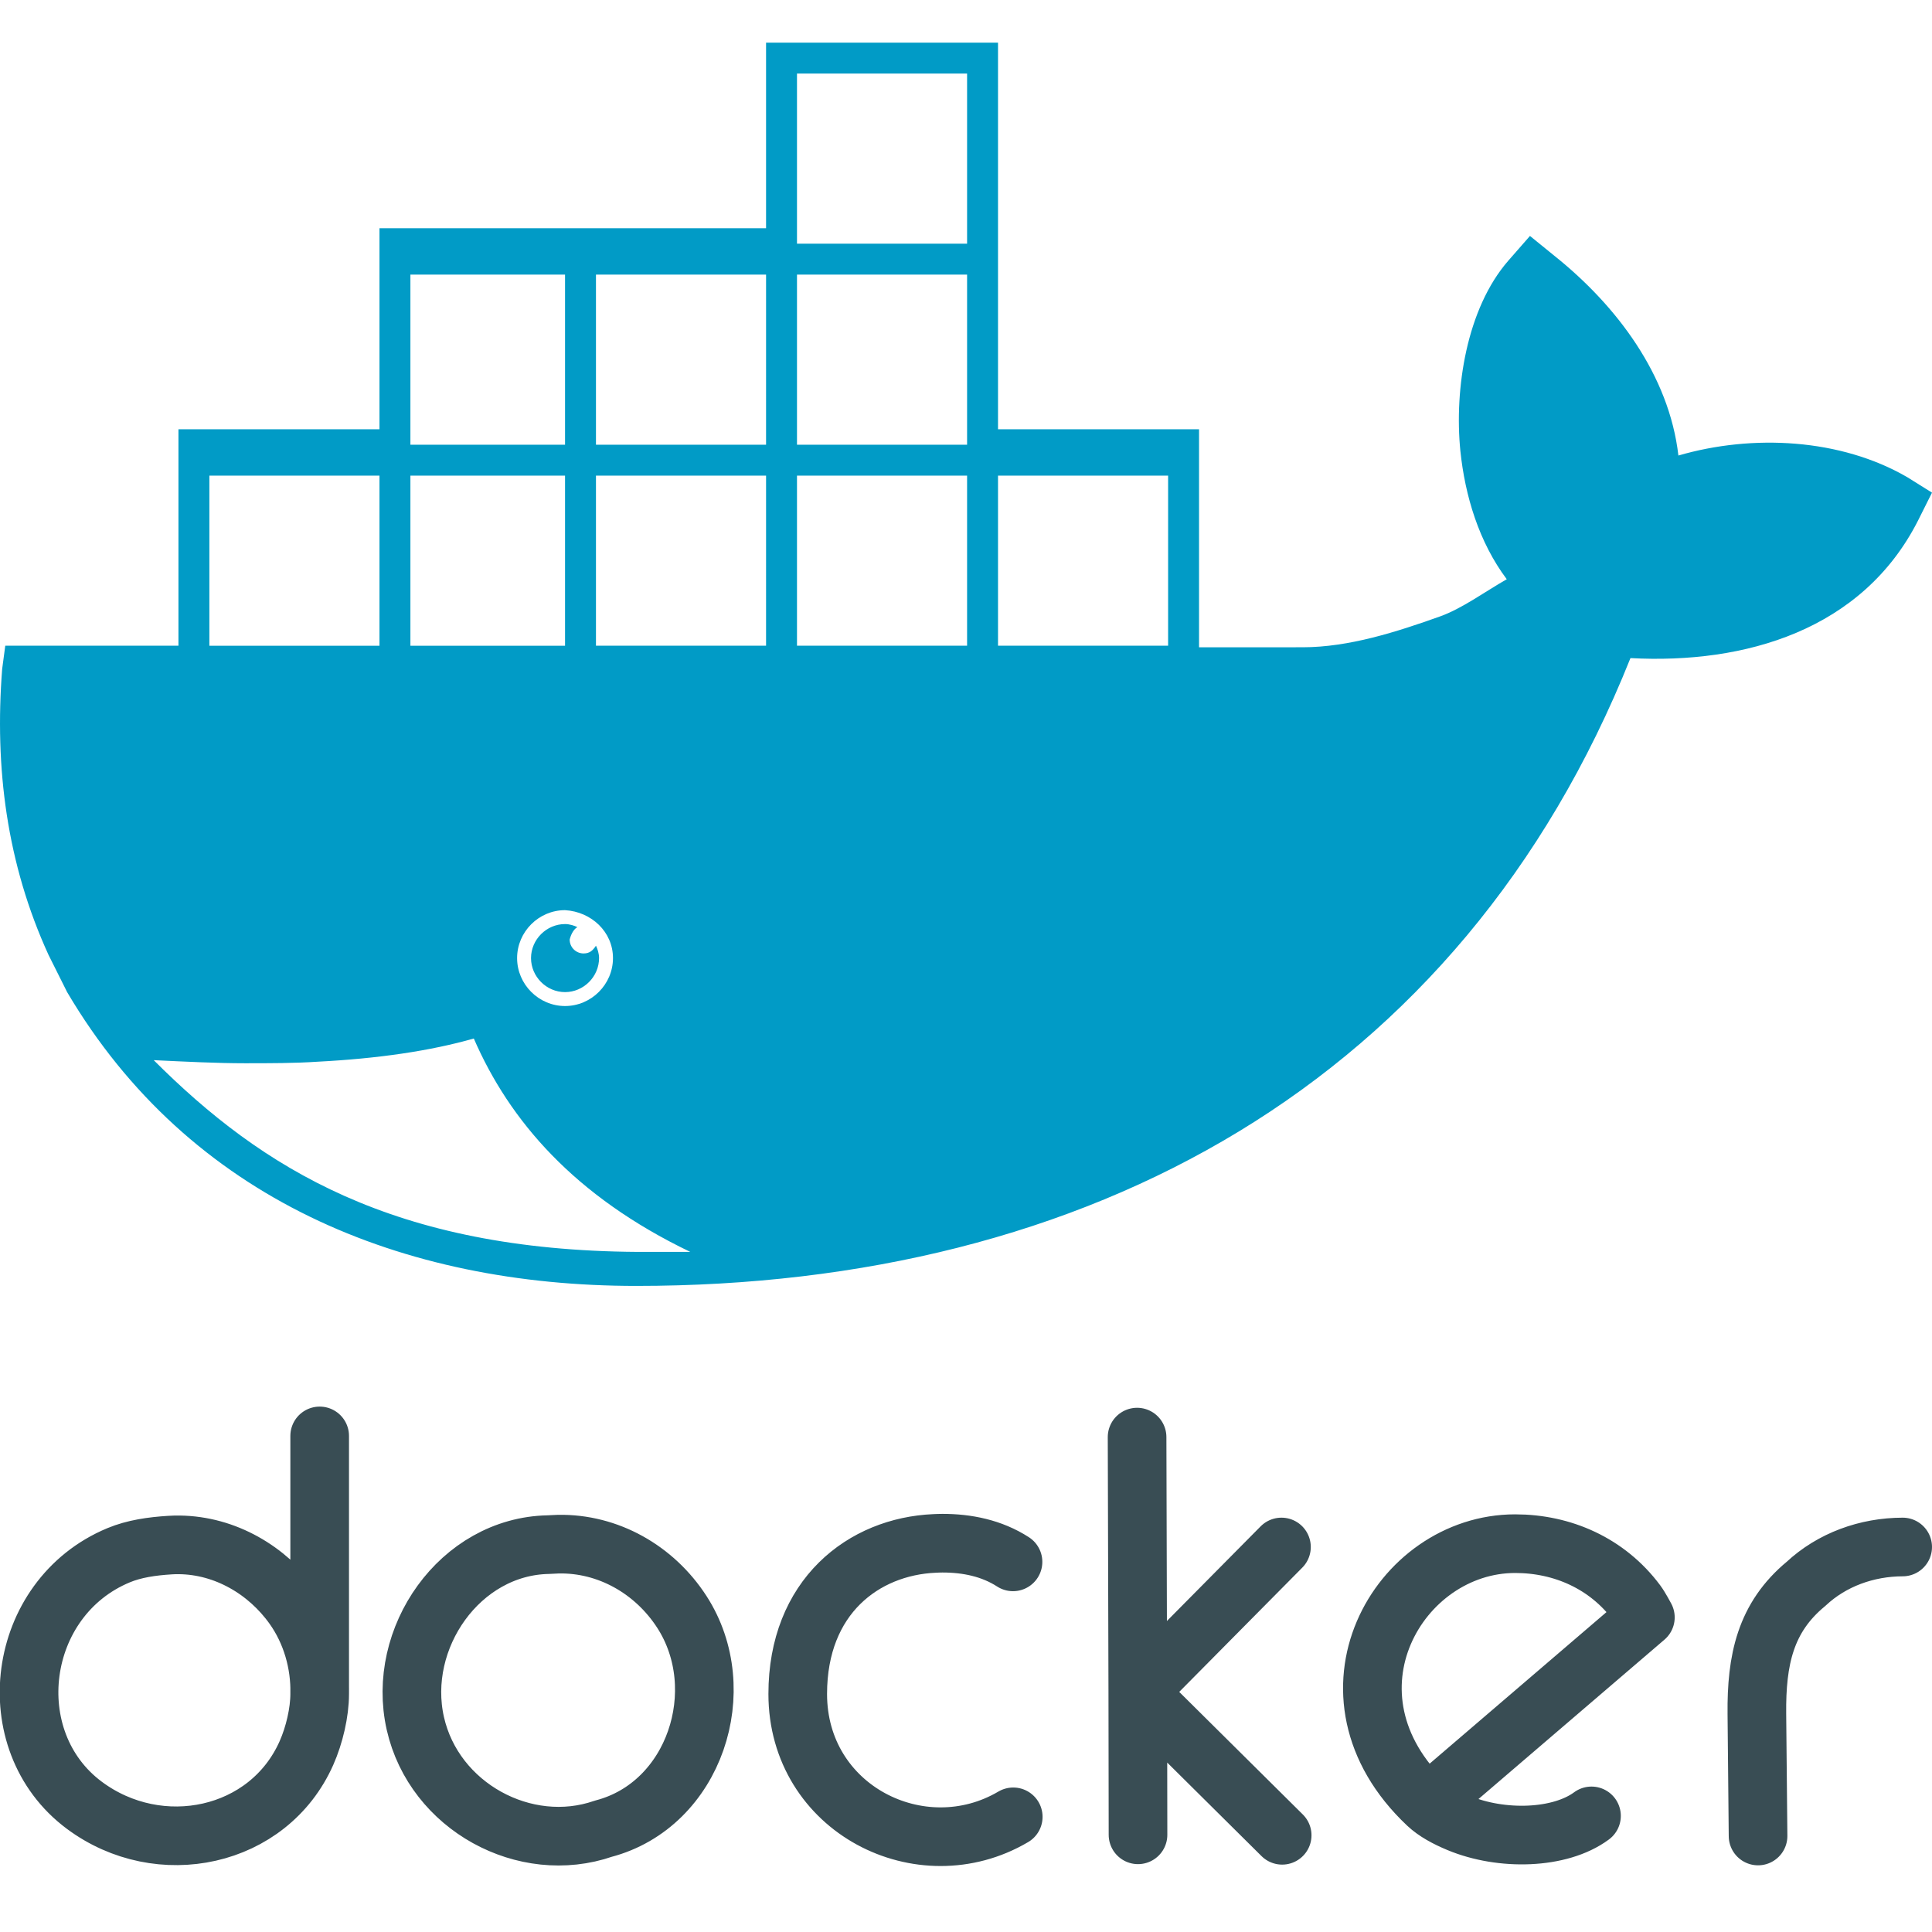 <?xml version="1.0" encoding="UTF-8" standalone="no"?>
<svg
   xmlns:dc="http://purl.org/dc/elements/1.1/"
   xmlns:cc="http://creativecommons.org/ns#"
   xmlns:rdf="http://www.w3.org/1999/02/22-rdf-syntax-ns#"
   xmlns:svg="http://www.w3.org/2000/svg"
   xmlns="http://www.w3.org/2000/svg"
   xmlns:sodipodi="http://sodipodi.sourceforge.net/DTD/sodipodi-0.dtd"
   xmlns:inkscape="http://www.inkscape.org/namespaces/inkscape"
   width="2500"
   height="2500"
   viewBox="0 0 256 255.952"
   version="1.1"
   id="svg867"
   sodipodi:docname="docker-name-noop.svg"
   inkscape:version="1.0.1 (c497b03c, 2020-09-10)">
  <defs
     id="defs871" />
  <sodipodi:namedview
     pagecolor="#ffffff"
     bordercolor="#666666"
     borderopacity="1"
     objecttolerance="10"
     gridtolerance="10"
     guidetolerance="10"
     inkscape:pageopacity="0"
     inkscape:pageshadow="2"
     inkscape:window-width="1399"
     inkscape:window-height="801"
     id="namedview869"
     showgrid="false"
     inkscape:zoom="0.15724058"
     inkscape:cx="925.2772"
     inkscape:cy="1041.5686"
     inkscape:window-x="453"
     inkscape:window-y="215"
     inkscape:window-maximized="0"
     inkscape:current-layer="svg867"
     inkscape:document-rotation="0" />
  <path
     d="m 150.792,243.098 -0.029,-18.912 -0.094,-33.786 m 19.131,14.56 -19.038,19.226 19.132,18.975 M 42.36,224.436 c 0.092,-4.056 -1.087,-8.2 -3.476,-11.554 -3.442,-4.833 -9.012,-8.133 -15.124,-8.204 -0.408,0 -0.811,0 -1.221,0.031 -2.416,0.149 -4.756,0.485 -6.826,1.346 -13.616,5.665 -16.029,24.573 -4.54,33.128 9.949,7.408 24.421,4.383 29.433,-6.92 1.059,-2.389 1.753,-5.4 1.753,-7.828 v -34.193 m 91.87,16.689 c -2.819,-1.822 -6.108,-2.479 -9.362,-2.474 -0.353,0 -0.715,0.017 -1.033,0.031 -9.407,0.405 -18.13,7.052 -18.13,19.946 0,15.244 16.345,23.471 28.557,16.282 m 54.859,-1.66 c 9.621,-8.242 28.901,-24.768 28.901,-24.768 0,0 -0.703,-1.33 -1.159,-1.941 -3.89,-5.221 -9.834,-7.828 -16.094,-7.828 -15.472,0 -27.07,20.007 -11.648,34.537 1.068,1.006 2.535,1.794 4.165,2.474 5.659,2.359 13.406,2.166 17.597,-0.939 M 73.981,204.584 c -0.439,0.008 -0.875,0.054 -1.315,0.063 -11.732,0.216 -20.191,12.402 -17.629,23.703 2.497,11.013 14.529,17.535 24.924,13.934 12.105,-3.174 17.042,-18.417 10.396,-28.713 -3.635,-5.631 -9.797,-9.112 -16.376,-8.987 z m 178.134,0.376 c -4.751,0.013 -9.378,1.677 -12.807,4.885 -5.408,4.463 -6.582,10.099 -6.513,17.222 l 0.157,16.188"
     id="path12"
     style="fill:none;stroke:#394d54;stroke-width:7.77;stroke-linecap:round;stroke-linejoin:round" />
  <path
     fill="#019bc6"
     d="m 252.722,63.205 c -8.811,-5.122 -20.49,-5.737 -30.325,-2.869 -1.229,-10.655 -8.196,-19.875 -16.392,-26.432 l -3.278,-2.664 -2.869,3.278 c -5.532,6.352 -7.171,17.007 -6.352,25.202 0.614,5.942 2.459,12.089 6.147,17.007 -2.869,1.639 -5.942,3.893 -8.811,4.918 -5.737,2.049 -12.089,4.098 -18.236,4.098 H 158.879 V 56.853 H 132.242 V 5.628 H 101.507 V 30.216 H 50.283 V 56.853 H 23.646 V 85.538 H 0.698 l -0.41,3.073 c -1.024,13.113 0.614,25.817 6.147,37.906 l 2.254,4.508 0.204,0.41 c 16.187,27.456 44.463,38.931 75.402,38.931 59.83,0 109.211,-26.842 131.749,-83.189 15.162,0.82 30.735,-3.688 38.111,-18.236 L 256,65.253 Z M 54.381,36.363 h 20.49 v 22.539 h -20.49 z m 26.842,90.565 c 0,3.483 -2.869,6.352 -6.352,6.352 -3.483,0 -6.352,-2.869 -6.352,-6.352 0,-3.483 2.869,-6.352 6.352,-6.352 3.483,0.205 6.352,2.869 6.352,6.352 z M 54.381,63 h 20.49 v 22.539 h -20.49 z m -26.637,0 h 22.539 v 22.539 h -22.539 z m 56.757,102.859 c -32.374,-0.205 -49.79,-11.064 -64.133,-25.407 4.303,0.205 8.401,0.41 12.089,0.41 3.278,0 6.557,0 9.63,-0.205 7.991,-0.41 14.958,-1.434 20.695,-3.073 4.713,10.86 13.318,20.9 28.686,28.276 z M 101.507,85.538 H 78.969 V 63 h 22.539 z m 0,-26.637 H 78.969 V 36.363 h 22.539 z m 26.637,26.637 H 105.605 V 63 h 22.539 z m 0,-26.637 H 105.605 V 36.363 h 22.539 z m 0,-26.637 H 105.605 V 9.726 h 22.539 z m 26.637,53.273 H 132.242 V 63 h 22.539 z M 76.51,122.83 c -0.41,-0.205 -1.024,-0.41 -1.639,-0.41 -2.459,0 -4.508,2.049 -4.508,4.508 0,2.459 2.049,4.508 4.508,4.508 2.459,0 4.508,-2.049 4.508,-4.508 0,-0.615 -0.204,-1.229 -0.41,-1.639 -0.41,0.615 -0.82,1.024 -1.639,1.024 -1.024,0 -1.845,-0.82 -1.845,-1.844 0.204,-0.82 0.614,-1.434 1.024,-1.639 z"
     id="path854"
     style="stroke-width:2.049" />
</svg>
